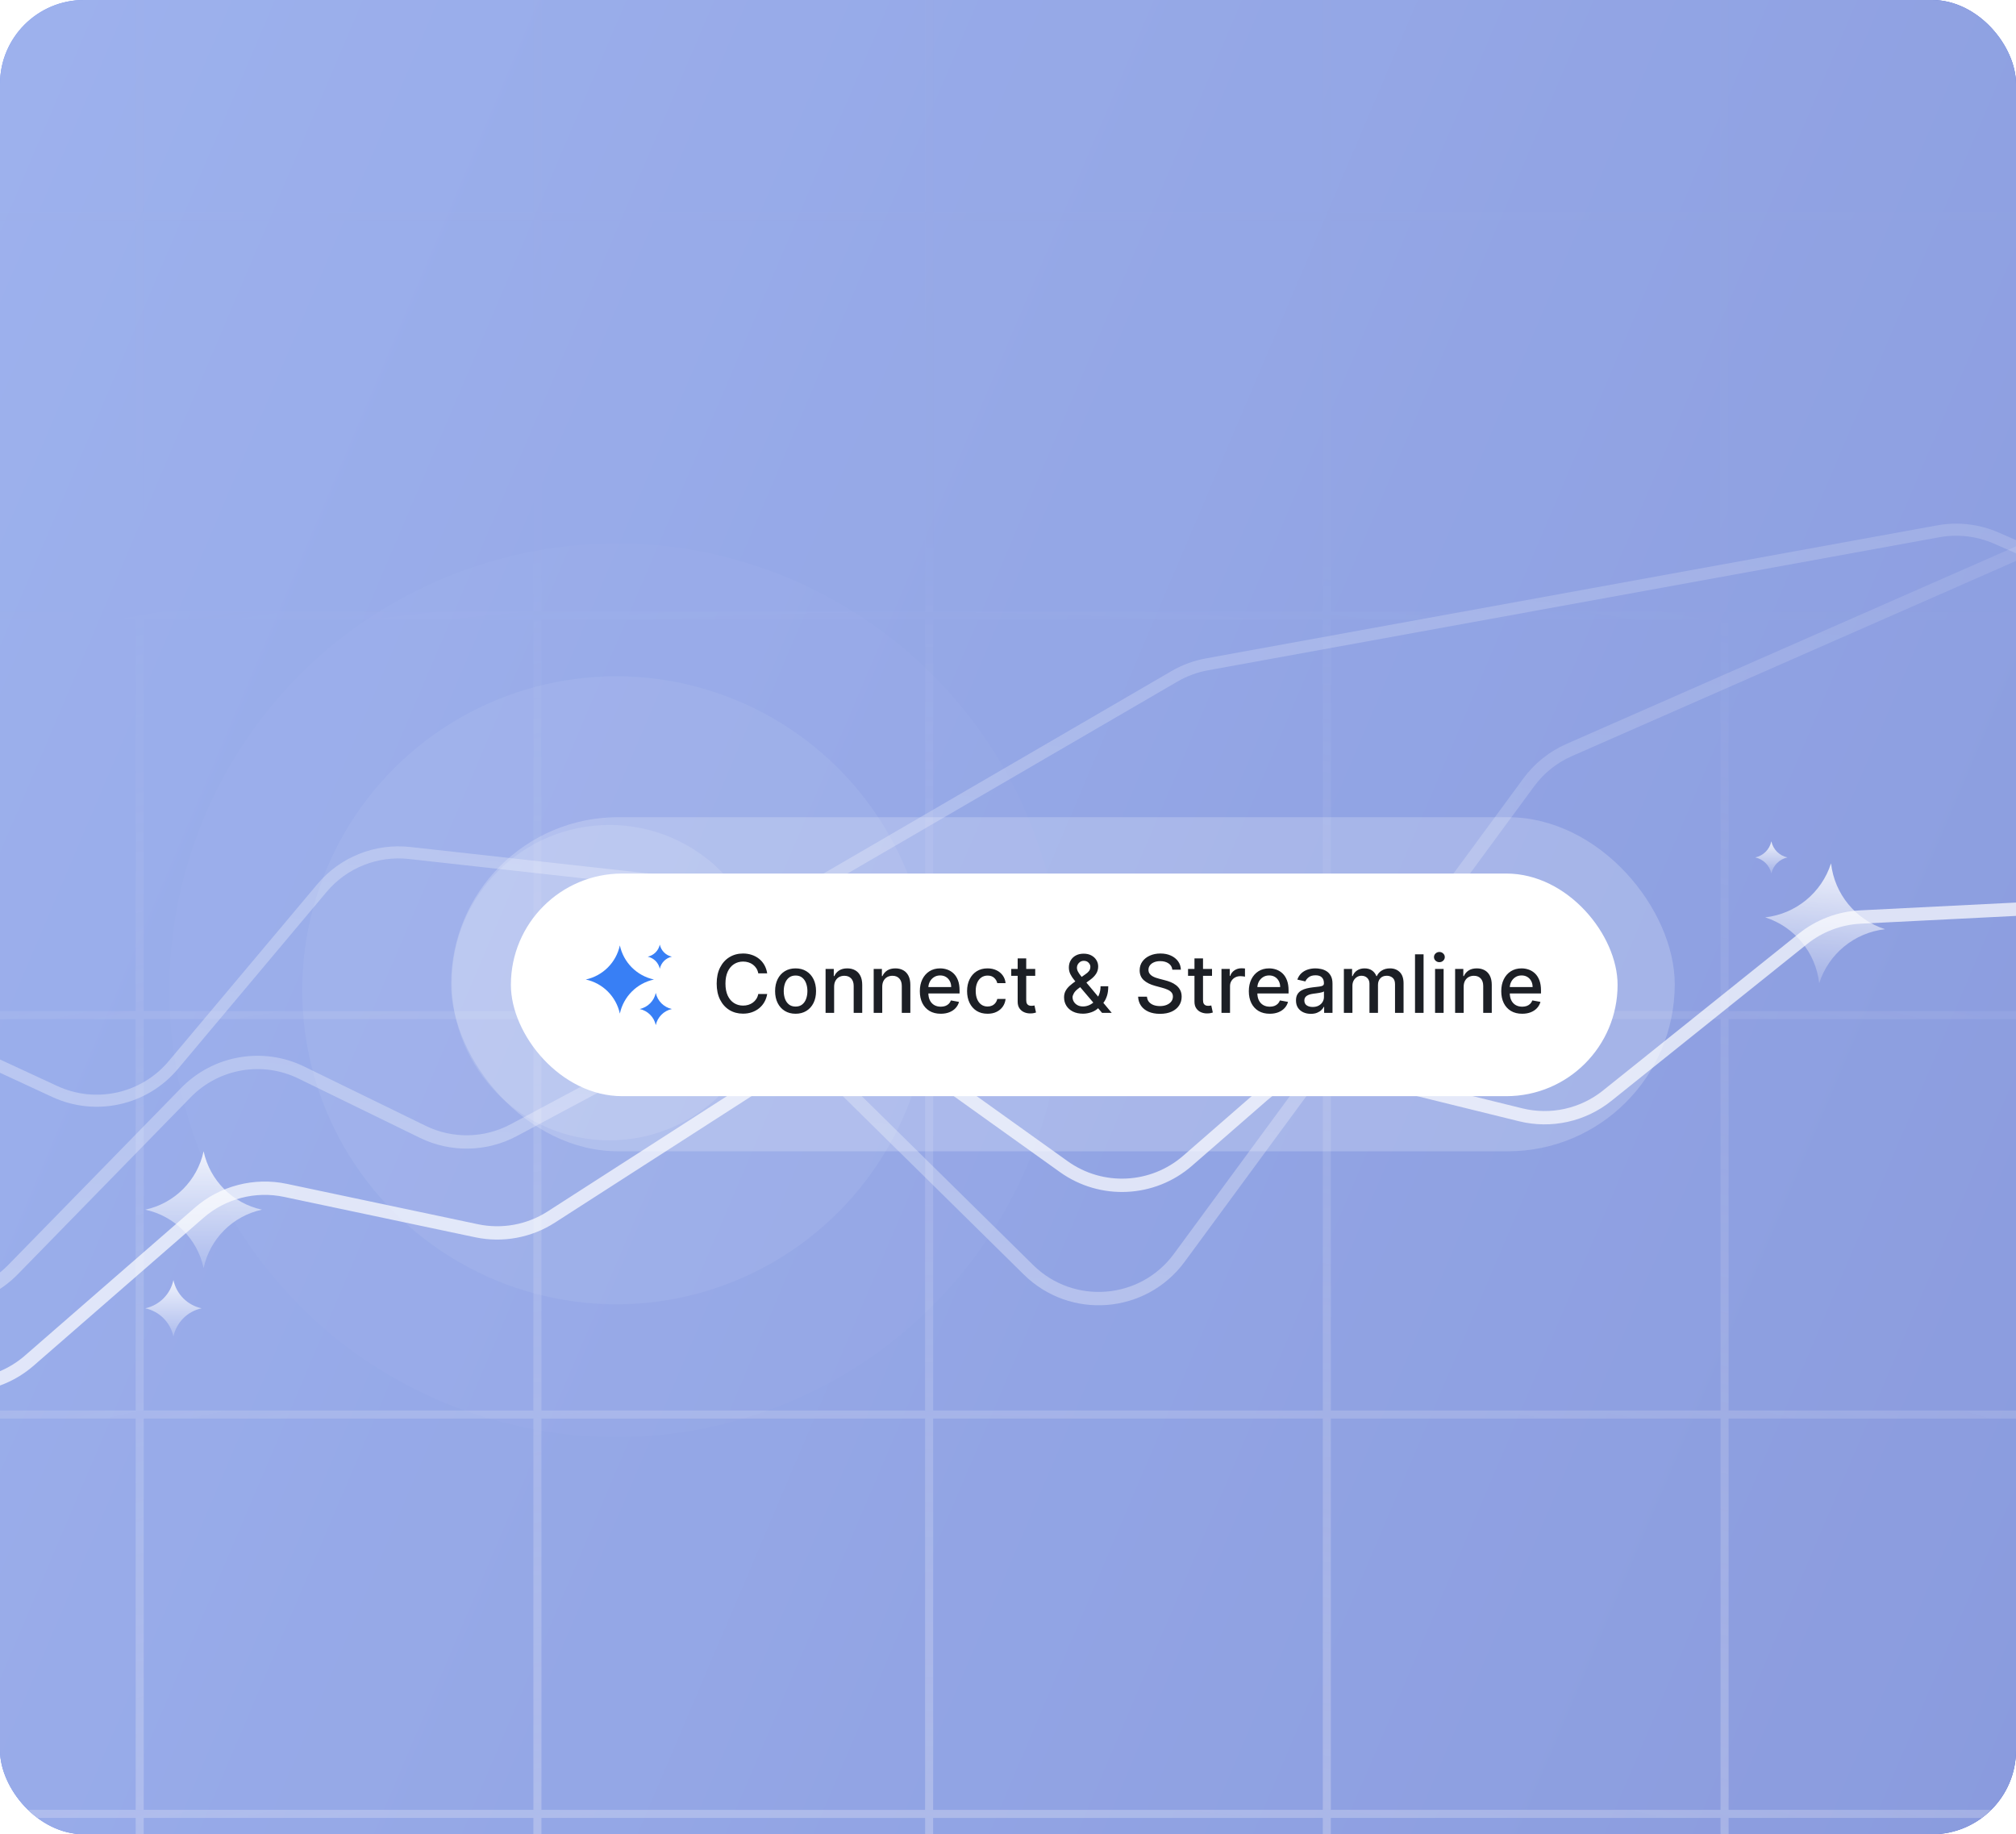 <svg width="576" height="524" viewBox="0 0 576 524" fill="none" xmlns="http://www.w3.org/2000/svg">
<g clip-path="url(#clip0_3_658)">
<rect width="576" height="524" rx="24" fill="url(#paint0_linear_3_658)"/>
<g clip-path="url(#clip1_3_658)">
<rect width="1297.2" height="552" transform="translate(-361)" fill="url(#paint1_linear_3_658)"/>
<path opacity="0.4" d="M-507.05 401.707L-444.4 416.584C-438.208 418.055 -431.702 417.416 -425.914 414.769L-350.737 380.384C-347.007 378.678 -342.954 377.795 -338.852 377.795H-279.384C-272.657 377.795 -266.145 375.422 -260.996 371.092L-202.177 321.638C-195.107 315.693 -185.599 313.533 -176.654 315.84L-134.035 326.83C-126.716 328.718 -118.948 327.628 -112.43 323.801L-57.449 291.511C-49.368 286.765 -39.475 286.283 -30.971 290.221L15.632 311.804C27.337 317.225 41.223 314.131 49.519 304.253L91.98 253.699C98.124 246.383 107.517 242.623 117.012 243.677L218.315 254.921C224.4 255.597 230.542 254.299 235.834 251.221L335.568 193.207C338.431 191.541 341.562 190.386 344.821 189.793L553.799 151.782C559.383 150.766 565.143 151.437 570.344 153.707L635.504 182.152C647.103 187.215 660.651 184.045 668.799 174.361L727.442 104.662C733.98 96.892 744.15 93.176 754.157 94.9L872.282 115.251C881.661 116.867 891.229 113.706 897.801 106.822L940.254 62.349C947.839 54.404 959.306 51.51 969.753 54.904L1014.05 69.298C1021 71.555 1028.54 71.066 1035.14 67.931L1091.14 41.325C1096.28 38.882 1102.03 38.03 1107.66 38.879L1170.4 48.342C1174.79 49.005 1179.28 48.633 1183.51 47.255L1247.34 26.45" stroke="url(#paint2_linear_3_658)" stroke-width="3.45" stroke-linecap="round" stroke-linejoin="round"/>
<path fill-rule="evenodd" clip-rule="evenodd" d="M-641.322 633.429L-641.322 809.171H-639.022L-639.022 633.429H-527.687V809.171H-525.387V633.429H-414.052V809.171H-411.752V633.429H-300.417V809.171H-298.117V633.429H-188.504V809.171H-186.204V633.429H-74.869V809.171H-72.569V633.429H38.766V809.171H41.066V633.429H152.401V809.171H154.701V633.429H264.314V809.171H266.614V633.429H377.949V809.171H380.249V633.429H491.584V809.171H493.884V633.429H603.497V809.171H605.797V633.429H717.132V809.171H719.432V633.429H830.767V809.171H833.067V633.429H944.402V809.171H946.702V633.429H1056.31V809.171H1058.61V633.429H1169.95V809.171H1172.25V633.429H1328.35V631.129H1172.25V519.332H1328.35V517.032H1172.25V405.236H1328.35V402.936H1172.25V291.139H1328.35V288.839H1172.25L1172.25 177.042H1328.35V174.742H1172.25V62.945H1328.35V60.645H1172.25V-51.152H1328.35V-53.452H1172.25V-165.249H1328.35V-167.549H1172.25V-328.9L1169.95 -328.9V-167.549H1058.61V-328.9L1056.31 -328.9V-167.549H946.702V-328.9L944.402 -328.9V-167.549H833.067V-328.9L830.767 -328.9V-167.549H719.432V-328.9L717.132 -328.9V-167.549H605.797V-328.9L603.497 -328.9V-167.549H493.884V-328.9L491.584 -328.9V-167.549H380.249V-328.9L377.949 -328.9V-167.549H266.614V-328.9L264.314 -328.9V-167.549H154.701V-328.9L152.401 -328.9V-167.549H41.066V-328.9L38.766 -328.9V-167.549H-72.569V-328.9L-74.869 -328.9V-167.549H-186.204V-328.9L-188.504 -328.9V-167.549H-298.117V-328.9L-300.417 -328.9V-167.549H-411.752V-328.9L-414.052 -328.9V-167.549H-525.387V-328.9L-527.687 -328.9V-167.549H-639.022L-639.022 -328.9L-641.322 -328.9L-641.322 -167.549H-798V-165.249H-641.322V-53.452H-798V-51.152H-641.322V60.645H-798V62.945H-641.322L-641.322 174.742H-798V177.042H-641.322V288.839H-798V291.139H-641.322L-641.322 402.936H-798V405.236H-641.322V517.032H-798V519.332H-641.322V631.129H-798V633.429H-641.322ZM1169.95 -165.249H1058.61V-53.452H1169.95V-165.249ZM1169.95 -51.152H1058.61V60.645H1169.95V-51.152ZM1169.95 62.945H1058.61V174.742H1169.95V62.945ZM1169.95 177.042H1058.61L1058.61 288.839H1169.95V177.042ZM1169.95 291.139H1058.61V402.936H1169.95V291.139ZM1169.95 405.236H1058.61V517.032H1169.95V405.236ZM1169.95 519.332H1058.61V631.129H1169.95V519.332ZM1056.31 519.332V631.129H946.702V519.332H1056.31ZM1056.31 405.236V517.032H946.702V405.236H1056.31ZM1056.31 291.139V402.936H946.702V291.139H1056.31ZM1056.31 177.042V288.839H946.702L946.702 177.042H1056.31ZM1056.31 62.945V174.742H946.702V62.945H1056.31ZM1056.31 -51.152V60.645H946.702V-51.152H1056.31ZM1056.31 -165.249V-53.452H946.702V-165.249H1056.31ZM944.402 -165.249H833.067V-53.452H944.402V-165.249ZM944.402 -51.152H833.067V60.645H944.402V-51.152ZM944.402 62.945H833.067V174.742H944.402V62.945ZM944.402 177.042H833.067L833.067 288.839H944.402V177.042ZM944.402 291.139H833.067V402.936H944.402V291.139ZM944.402 405.236H833.067V517.032H944.402V405.236ZM944.402 519.332H833.067V631.129H944.402V519.332ZM830.767 519.332V631.129H719.432V519.332H830.767ZM830.767 405.236V517.032H719.432V405.236H830.767ZM830.767 291.139V402.936H719.432V291.139H830.767ZM830.767 177.042V288.839H719.432L719.432 177.042H830.767ZM830.767 62.945V174.742H719.432V62.945H830.767ZM830.767 -51.152V60.645H719.432V-51.152H830.767ZM830.767 -165.249V-53.452H719.432V-165.249H830.767ZM717.132 -165.249H605.797V-53.452H717.132V-165.249ZM717.132 -51.152H605.797V60.645H717.132V-51.152ZM717.132 62.945H605.797V174.742H717.132V62.945ZM717.132 177.042H605.797L605.797 288.839H717.132V177.042ZM717.132 291.139H605.797V402.936H717.132V291.139ZM717.132 405.236H605.797V517.032H717.132V405.236ZM717.132 519.332H605.797V631.129H717.132V519.332ZM603.497 519.332V631.129H493.884V519.332H603.497ZM603.497 405.236V517.032H493.884V405.236H603.497ZM603.497 291.139V402.936H493.884V291.139H603.497ZM603.497 177.042V288.839H493.884L493.884 177.042H603.497ZM603.497 62.945V174.742H493.884V62.945H603.497ZM603.497 -51.152V60.645H493.884V-51.152H603.497ZM603.497 -165.249V-53.452H493.884V-165.249H603.497ZM491.584 -165.249H380.249V-53.452H491.584V-165.249ZM491.584 -51.152H380.249V60.645H491.584V-51.152ZM491.584 62.945H380.249V174.742H491.584V62.945ZM491.584 177.042H380.249L380.249 288.839H491.584V177.042ZM491.584 291.139H380.249V402.936H491.584V291.139ZM491.584 405.236H380.249V517.032H491.584V405.236ZM491.584 519.332H380.249V631.129H491.584V519.332ZM377.949 519.332V631.129H266.614V519.332H377.949ZM377.949 405.236V517.032H266.614V405.236H377.949ZM377.949 291.139V402.936H266.614V291.139H377.949ZM377.949 177.042V288.839H266.614L266.614 177.042H377.949ZM377.949 62.945V174.742H266.614V62.945H377.949ZM377.949 -51.152V60.645H266.614V-51.152H377.949ZM377.949 -165.249V-53.452H266.614V-165.249H377.949ZM264.314 -165.249H154.701V-53.452H264.314V-165.249ZM264.314 -51.152H154.701V60.645H264.314V-51.152ZM264.314 62.945H154.701V174.742H264.314V62.945ZM264.314 177.042H154.701L154.701 288.839H264.314V177.042ZM264.314 291.139H154.701V402.936H264.314V291.139ZM264.314 405.236H154.701V517.032H264.314V405.236ZM264.314 519.332H154.701V631.129H264.314V519.332ZM152.401 519.332V631.129H41.066V519.332H152.401ZM152.401 405.236V517.032H41.066V405.236H152.401ZM152.401 291.139V402.936H41.066V291.139H152.401ZM152.401 177.042L152.401 288.839H41.066L41.066 177.042H152.401ZM152.401 62.945V174.742H41.066V62.945H152.401ZM152.401 -51.152V60.645H41.066V-51.152H152.401ZM152.401 -165.249V-53.452H41.066V-165.249H152.401ZM38.766 -165.249H-72.569V-53.452H38.766V-165.249ZM38.766 -51.152H-72.569V60.645H38.766V-51.152ZM38.766 62.945H-72.569V174.742H38.766V62.945ZM38.766 177.042H-72.569L-72.569 288.839H38.766L38.766 177.042ZM38.766 291.139H-72.569V402.936H38.766V291.139ZM38.766 405.236H-72.569V517.032H38.766V405.236ZM38.766 519.332H-72.569V631.129H38.766V519.332ZM-74.869 519.332V631.129H-186.204V519.332H-74.869ZM-74.869 405.236V517.032H-186.204V405.236H-74.869ZM-74.869 291.139V402.936H-186.204V291.139H-74.869ZM-74.869 177.042L-74.869 288.839H-186.204L-186.204 177.042H-74.869ZM-74.869 62.945V174.742H-186.204V62.945H-74.869ZM-74.869 -51.152V60.645H-186.204V-51.152H-74.869ZM-74.869 -165.249V-53.452H-186.204V-165.249H-74.869ZM-188.504 -165.249H-298.117V-53.452H-188.504V-165.249ZM-188.504 -51.152H-298.117L-298.117 60.645H-188.504V-51.152ZM-188.504 62.945H-298.117V174.742H-188.504V62.945ZM-188.504 177.042H-298.117V288.839H-188.504L-188.504 177.042ZM-188.504 291.139H-298.117V402.936H-188.504V291.139ZM-188.504 405.236H-298.117V517.032H-188.504V405.236ZM-188.504 519.332H-298.117L-298.117 631.129H-188.504V519.332ZM-300.417 519.332L-300.417 631.129H-411.752V519.332H-300.417ZM-300.417 405.236V517.032H-411.752V405.236H-300.417ZM-300.417 291.139V402.936H-411.752V291.139H-300.417ZM-300.417 177.042V288.839H-411.752L-411.752 177.042H-300.417ZM-300.417 62.945V174.742H-411.752V62.945H-300.417ZM-300.417 -51.152L-300.417 60.645H-411.752V-51.152H-300.417ZM-300.417 -165.249V-53.452H-411.752V-165.249H-300.417ZM-414.052 -165.249H-525.387V-53.452H-414.052V-165.249ZM-414.052 -51.152H-525.387V60.645H-414.052L-414.052 -51.152ZM-414.052 62.945H-525.387V174.742H-414.052V62.945ZM-414.052 177.042H-525.387L-525.387 288.839H-414.052V177.042ZM-414.052 291.139H-525.387V402.936H-414.052V291.139ZM-414.052 405.236H-525.387V517.032H-414.052V405.236ZM-414.052 519.332H-525.387V631.129H-414.052L-414.052 519.332ZM-527.687 519.332L-527.687 631.129H-639.022V519.332H-527.687ZM-527.687 405.236V517.032H-639.022V405.236H-527.687ZM-527.687 291.139V402.936H-639.022L-639.022 291.139H-527.687ZM-527.687 177.042V288.839H-639.022V177.042H-527.687ZM-527.687 62.945V174.742H-639.022L-639.022 62.945H-527.687ZM-527.687 -51.152L-527.687 60.645H-639.022V-51.152H-527.687ZM-527.687 -165.249V-53.452H-639.022V-165.249H-527.687Z" fill="url(#paint3_radial_3_658)"/>
<path opacity="0.7" d="M-474.885 457.364L-411.538 440.885C-408.261 440.032 -405.161 438.604 -402.384 436.666L-328.084 384.834C-323.289 381.489 -317.583 379.695 -311.736 379.695H-265.26C-258.245 379.695 -251.474 377.114 -246.239 372.443L-184.404 317.277C-174.97 308.86 -161.126 307.644 -150.369 314.287L-25.406 391.459C-14.759 398.034 -1.072 396.916 8.367 388.7L56.89 346.464C63.653 340.579 72.785 338.208 81.557 340.061L136.152 351.596C143.512 353.151 151.188 351.742 157.514 347.673L228.904 301.76C238.75 295.427 251.463 295.742 260.985 302.553L303.936 333.281C314.7 340.982 329.343 340.283 339.324 331.592L360.868 312.834C367.885 306.725 377.436 304.414 386.469 306.64L434.473 318.471C443.106 320.598 452.237 318.586 459.176 313.027L515.115 268.21C519.802 264.454 525.553 262.271 531.552 261.971L595.215 258.784C598.633 258.613 602.055 259.057 605.316 260.096L658.568 277.059C669.445 280.524 681.34 277.183 688.821 268.561L741.101 208.313C749.139 199.05 762.191 195.95 773.536 200.608L805.514 213.74C872.339 241.181 948.936 228.461 1003.3 180.894L1039.1 149.577C1049.49 140.489 1064.88 140.124 1075.69 148.711L1117.82 182.192C1126.06 188.733 1137.21 190.225 1146.87 186.077L1203.07 161.947C1207.13 160.202 1210.74 157.538 1213.6 154.164L1279.5 76.389" stroke="url(#paint4_linear_3_658)" stroke-width="3.81" stroke-linecap="round" stroke-linejoin="round"/>
<path opacity="0.4" d="M-469.171 417.361L-402.731 390.274C-395.895 387.488 -388.246 387.454 -381.387 390.182L-325.456 412.422C-317.583 415.552 -308.727 415.027 -301.279 410.989L-252.89 384.751C-246.397 381.231 -238.793 380.361 -231.672 382.325L-180.347 396.483C-170.644 399.16 -160.249 396.534 -152.981 389.57L-106.702 345.228C-97.208 336.131 -82.731 334.688 -71.628 341.732L-32.024 366.856C-20.623 374.089 -5.715 372.354 3.721 362.696L53.133 312.117C61.743 303.305 75.031 301.003 86.103 306.406L120.792 323.334C129.034 327.356 138.704 327.177 146.792 322.855L197.342 295.837C208.373 289.942 221.956 291.906 230.865 300.684L293.858 362.756C306.262 374.978 326.62 373.358 336.935 359.328L436.784 223.509C439.751 219.474 443.726 216.289 448.311 214.275L654.741 123.568C662.357 120.221 671.054 120.36 678.559 123.948L858.007 209.73L922.079 234.744C949.144 245.31 979.686 241.773 1003.62 225.302L1117.59 146.87" stroke="url(#paint5_linear_3_658)" stroke-width="3.81" stroke-linecap="round" stroke-linejoin="round"/>
<g filter="url(#filter0_b_3_658)">
<path d="M506.1 240.35C506.595 242.655 508.395 244.455 510.7 244.95C508.395 245.445 506.595 247.245 506.1 249.55C505.605 247.245 503.805 245.445 501.5 244.95C503.805 244.455 505.605 242.655 506.1 240.35Z" fill="url(#paint6_linear_3_658)"/>
</g>
<g filter="url(#filter1_b_3_658)">
<path d="M523.153 246.641C524.148 255.401 530.187 262.764 538.584 265.453C529.824 266.448 522.461 272.487 519.772 280.884C518.777 272.124 512.737 264.761 504.341 262.071C513.101 261.077 520.464 255.037 523.153 246.641Z" fill="url(#paint7_linear_3_658)"/>
</g>
<g filter="url(#filter2_b_3_658)">
<path d="M58.175 328.9C59.969 337.255 66.495 343.781 74.85 345.575C66.495 347.369 59.969 353.895 58.175 362.25C56.381 353.895 49.855 347.369 41.5 345.575C49.855 343.781 56.381 337.255 58.175 328.9Z" fill="url(#paint8_linear_3_658)"/>
</g>
<g filter="url(#filter3_b_3_658)">
<path d="M49.55 365.7C50.416 369.733 53.567 372.884 57.6 373.75C53.567 374.616 50.416 377.767 49.55 381.8C48.684 377.767 45.533 374.616 41.5 373.75C45.533 372.884 48.684 369.733 49.55 365.7Z" fill="url(#paint9_linear_3_658)"/>
</g>
<g filter="url(#filter4_b_3_658)">
<g style="mix-blend-mode:screen" opacity="0.05" filter="url(#filter5_b_3_658)">
<circle cx="176.05" cy="282.9" r="127.65" fill="white" fill-opacity="0.4"/>
</g>
<g style="mix-blend-mode:screen" opacity="0.15" filter="url(#filter6_b_3_658)">
<circle cx="176.05" cy="282.9" r="89.7" fill="white" fill-opacity="0.4"/>
</g>
<circle opacity="0.2" cx="174.121" cy="280.718" r="45.053" fill="white" fill-opacity="0.6"/>
<circle cx="174.121" cy="280.718" r="15.239" fill="white" fill-opacity="0.6"/>
</g>
<g style="mix-blend-mode:color-burn">
<rect width="1297.2" height="552" transform="translate(-361)" fill="white" fill-opacity="0.3"/>
</g>
<rect x="128.9" y="233.45" width="349.6" height="95.45" rx="47.725" fill="white" fill-opacity="0.2"/>
<g filter="url(#filter7_b_3_658)">
<rect x="145.967" y="249.55" width="316.2" height="63.6" rx="31.8" fill="white"/>
<path fill-rule="evenodd" clip-rule="evenodd" d="M188.517 269.85C188.888 271.579 190.239 272.929 191.967 273.3C190.239 273.671 188.888 275.022 188.517 276.75C188.146 275.022 186.796 273.671 185.067 273.3C186.796 272.929 188.146 271.579 188.517 269.85ZM177.1 270.08C178.148 274.961 181.962 278.775 186.843 279.823C181.962 280.871 178.148 284.684 177.1 289.566C176.052 284.684 172.239 280.871 167.357 279.823C172.239 278.775 176.052 274.961 177.1 270.08ZM191.967 288.25C189.663 287.755 187.862 285.955 187.367 283.65C186.872 285.955 185.072 287.755 182.767 288.25C185.072 288.745 186.872 290.545 187.367 292.85C187.862 290.545 189.663 288.745 191.967 288.25Z" fill="#387FF5"/>
<path d="M219.198 278.062H216.65C216.552 277.518 216.369 277.039 216.102 276.625C215.836 276.211 215.509 275.86 215.122 275.571C214.736 275.283 214.303 275.065 213.824 274.918C213.35 274.771 212.846 274.697 212.313 274.697C211.349 274.697 210.486 274.94 209.724 275.424C208.967 275.909 208.368 276.619 207.927 277.556C207.491 278.492 207.273 279.636 207.273 280.986C207.273 282.348 207.491 283.497 207.927 284.433C208.368 285.37 208.969 286.077 209.732 286.557C210.494 287.036 211.352 287.275 212.305 287.275C212.833 287.275 213.334 287.205 213.807 287.063C214.287 286.916 214.719 286.701 215.106 286.418C215.493 286.135 215.819 285.789 216.086 285.381C216.358 284.967 216.546 284.493 216.65 283.959L219.198 283.968C219.062 284.79 218.798 285.547 218.406 286.238C218.019 286.924 217.521 287.518 216.911 288.019C216.307 288.514 215.615 288.898 214.836 289.17C214.058 289.443 213.208 289.579 212.288 289.579C210.84 289.579 209.549 289.236 208.417 288.55C207.284 287.858 206.391 286.87 205.738 285.585C205.09 284.3 204.766 282.767 204.766 280.986C204.766 279.2 205.093 277.668 205.746 276.388C206.399 275.103 207.292 274.117 208.425 273.431C209.557 272.74 210.845 272.394 212.288 272.394C213.176 272.394 214.003 272.522 214.771 272.778C215.544 273.028 216.239 273.399 216.854 273.889C217.469 274.373 217.978 274.967 218.381 275.669C218.784 276.366 219.056 277.164 219.198 278.062ZM227.306 289.603C226.13 289.603 225.104 289.334 224.227 288.795C223.351 288.256 222.67 287.501 222.185 286.532C221.701 285.563 221.458 284.43 221.458 283.134C221.458 281.833 221.701 280.695 222.185 279.72C222.67 278.746 223.351 277.989 224.227 277.45C225.104 276.911 226.13 276.641 227.306 276.641C228.483 276.641 229.509 276.911 230.386 277.45C231.262 277.989 231.943 278.746 232.427 279.72C232.912 280.695 233.154 281.833 233.154 283.134C233.154 284.43 232.912 285.563 232.427 286.532C231.943 287.501 231.262 288.256 230.386 288.795C229.509 289.334 228.483 289.603 227.306 289.603ZM227.315 287.553C228.077 287.553 228.708 287.352 229.209 286.949C229.71 286.546 230.081 286.009 230.32 285.34C230.565 284.67 230.688 283.932 230.688 283.126C230.688 282.326 230.565 281.591 230.32 280.921C230.081 280.246 229.71 279.704 229.209 279.296C228.708 278.887 228.077 278.683 227.315 278.683C226.547 278.683 225.91 278.887 225.403 279.296C224.902 279.704 224.529 280.246 224.284 280.921C224.045 281.591 223.925 282.326 223.925 283.126C223.925 283.932 224.045 284.67 224.284 285.34C224.529 286.009 224.902 286.546 225.403 286.949C225.91 287.352 226.547 287.553 227.315 287.553ZM238.322 281.901V289.35H235.88V276.805H238.224V278.846H238.38C238.668 278.182 239.12 277.649 239.735 277.246C240.356 276.843 241.138 276.641 242.08 276.641C242.934 276.641 243.683 276.821 244.326 277.18C244.968 277.534 245.466 278.062 245.82 278.765C246.174 279.467 246.351 280.336 246.351 281.37V289.35H243.909V281.664C243.909 280.755 243.672 280.044 243.199 279.533C242.725 279.015 242.074 278.757 241.246 278.757C240.68 278.757 240.177 278.879 239.735 279.124C239.3 279.369 238.954 279.729 238.698 280.202C238.448 280.671 238.322 281.237 238.322 281.901ZM252.069 281.901V289.35H249.626V276.805H251.971V278.846H252.126C252.414 278.182 252.866 277.649 253.482 277.246C254.102 276.843 254.884 276.641 255.826 276.641C256.681 276.641 257.429 276.821 258.072 277.18C258.714 277.534 259.212 278.062 259.566 278.765C259.92 279.467 260.097 280.336 260.097 281.37V289.35H257.655V281.664C257.655 280.755 257.418 280.044 256.945 279.533C256.471 279.015 255.82 278.757 254.993 278.757C254.426 278.757 253.923 278.879 253.482 279.124C253.046 279.369 252.7 279.729 252.444 280.202C252.194 280.671 252.069 281.237 252.069 281.901ZM268.779 289.603C267.543 289.603 266.479 289.339 265.586 288.811C264.698 288.277 264.012 287.529 263.528 286.565C263.049 285.596 262.809 284.46 262.809 283.159C262.809 281.874 263.049 280.741 263.528 279.761C264.012 278.781 264.688 278.016 265.553 277.466C266.424 276.916 267.443 276.641 268.608 276.641C269.316 276.641 270.002 276.758 270.666 276.992C271.331 277.227 271.927 277.594 272.455 278.095C272.983 278.596 273.4 279.247 273.705 280.047C274.009 280.842 274.162 281.809 274.162 282.947V283.812H264.189V281.983H271.769C271.769 281.34 271.638 280.771 271.377 280.276C271.115 279.775 270.748 279.38 270.274 279.091C269.806 278.803 269.256 278.659 268.624 278.659C267.938 278.659 267.339 278.827 266.827 279.165C266.321 279.497 265.929 279.933 265.651 280.472C265.379 281.005 265.243 281.585 265.243 282.211V283.641C265.243 284.479 265.39 285.193 265.684 285.781C265.983 286.369 266.4 286.818 266.934 287.128C267.467 287.433 268.091 287.586 268.804 287.586C269.267 287.586 269.689 287.52 270.07 287.39C270.451 287.254 270.781 287.052 271.058 286.785C271.336 286.519 271.548 286.189 271.695 285.797L274.007 286.214C273.822 286.894 273.489 287.49 273.01 288.002C272.537 288.509 271.94 288.903 271.222 289.187C270.508 289.464 269.694 289.603 268.779 289.603ZM282.156 289.603C280.942 289.603 279.896 289.328 279.02 288.778C278.148 288.223 277.479 287.458 277.01 286.483C276.542 285.508 276.308 284.392 276.308 283.134C276.308 281.86 276.548 280.736 277.027 279.761C277.506 278.781 278.181 278.016 279.052 277.466C279.924 276.916 280.95 276.641 282.131 276.641C283.084 276.641 283.934 276.818 284.68 277.172C285.426 277.521 286.027 278.011 286.485 278.642C286.948 279.274 287.223 280.012 287.31 280.856H284.933C284.802 280.268 284.503 279.761 284.035 279.336C283.572 278.912 282.951 278.699 282.172 278.699C281.492 278.699 280.895 278.879 280.384 279.238C279.877 279.592 279.482 280.099 279.199 280.758C278.916 281.411 278.775 282.184 278.775 283.077C278.775 283.992 278.913 284.782 279.191 285.446C279.469 286.11 279.861 286.625 280.367 286.99C280.879 287.354 281.481 287.537 282.172 287.537C282.635 287.537 283.054 287.452 283.43 287.284C283.811 287.109 284.13 286.862 284.386 286.54C284.647 286.219 284.83 285.832 284.933 285.381H287.31C287.223 286.192 286.959 286.916 286.518 287.553C286.076 288.19 285.486 288.691 284.745 289.056C284.01 289.421 283.147 289.603 282.156 289.603ZM295.778 276.805V278.765H288.925V276.805H295.778ZM290.763 273.799H293.205V285.666C293.205 286.14 293.276 286.497 293.417 286.736C293.559 286.97 293.741 287.131 293.964 287.218C294.193 287.3 294.441 287.341 294.708 287.341C294.904 287.341 295.075 287.327 295.222 287.3C295.369 287.273 295.483 287.251 295.565 287.235L296.006 289.252C295.865 289.306 295.663 289.361 295.402 289.415C295.14 289.475 294.814 289.508 294.422 289.513C293.779 289.524 293.18 289.41 292.625 289.17C292.069 288.931 291.62 288.56 291.277 288.059C290.934 287.559 290.763 286.93 290.763 286.173V273.799ZM309.434 289.587C308.312 289.587 307.346 289.383 306.534 288.974C305.728 288.566 305.108 288.01 304.672 287.308C304.236 286.6 304.019 285.8 304.019 284.907C304.019 284.226 304.16 283.622 304.443 283.094C304.727 282.56 305.121 282.067 305.628 281.615C306.134 281.163 306.719 280.709 307.384 280.251L310.079 278.348C310.536 278.049 310.893 277.733 311.149 277.401C311.405 277.063 311.533 276.647 311.533 276.151C311.533 275.759 311.364 275.383 311.026 275.024C310.689 274.665 310.237 274.485 309.671 274.485C309.279 274.485 308.933 274.58 308.633 274.771C308.339 274.961 308.108 275.206 307.939 275.506C307.776 275.8 307.694 276.11 307.694 276.437C307.694 276.818 307.798 277.202 308.004 277.589C308.217 277.975 308.489 278.375 308.821 278.789C309.153 279.198 309.502 279.622 309.867 280.063L317.634 289.35H314.873L308.446 281.795C307.906 281.158 307.405 280.559 306.943 279.998C306.48 279.432 306.104 278.86 305.816 278.283C305.532 277.7 305.391 277.071 305.391 276.396C305.391 275.628 305.565 274.948 305.914 274.354C306.267 273.755 306.76 273.287 307.392 272.949C308.024 272.612 308.764 272.443 309.613 272.443C310.474 272.443 311.212 272.612 311.827 272.949C312.448 273.282 312.924 273.725 313.256 274.281C313.594 274.831 313.763 275.432 313.763 276.086C313.763 276.881 313.564 277.583 313.166 278.193C312.774 278.797 312.233 279.353 311.541 279.859L308.184 282.334C307.531 282.813 307.076 283.287 306.82 283.755C306.57 284.218 306.444 284.58 306.444 284.841C306.444 285.321 306.567 285.764 306.812 286.173C307.062 286.581 307.411 286.908 307.857 287.153C308.309 287.398 308.838 287.52 309.442 287.52C310.063 287.52 310.667 287.387 311.255 287.12C311.849 286.848 312.385 286.459 312.864 285.952C313.349 285.446 313.733 284.839 314.016 284.131C314.299 283.423 314.441 282.631 314.441 281.754H316.646C316.646 282.832 316.523 283.744 316.278 284.49C316.033 285.231 315.736 285.835 315.388 286.303C315.045 286.766 314.721 287.128 314.416 287.39C314.318 287.477 314.225 287.564 314.138 287.651C314.051 287.738 313.959 287.825 313.861 287.912C313.294 288.484 312.608 288.906 311.802 289.178C311.002 289.451 310.212 289.587 309.434 289.587ZM334.953 277.017C334.866 276.244 334.507 275.645 333.875 275.22C333.244 274.79 332.449 274.575 331.49 274.575C330.804 274.575 330.211 274.684 329.71 274.901C329.209 275.114 328.82 275.408 328.542 275.784C328.27 276.154 328.134 276.576 328.134 277.05C328.134 277.447 328.226 277.79 328.411 278.079C328.602 278.367 328.85 278.61 329.154 278.806C329.465 278.996 329.797 279.157 330.151 279.287C330.505 279.413 330.845 279.516 331.172 279.598L332.805 280.023C333.339 280.153 333.886 280.33 334.447 280.553C335.008 280.777 335.528 281.071 336.007 281.436C336.486 281.8 336.873 282.252 337.167 282.791C337.466 283.33 337.616 283.976 337.616 284.727C337.616 285.675 337.371 286.516 336.881 287.251C336.396 287.986 335.691 288.566 334.766 288.991C333.845 289.415 332.732 289.628 331.425 289.628C330.173 289.628 329.089 289.429 328.174 289.031C327.26 288.634 326.544 288.07 326.026 287.341C325.509 286.606 325.223 285.734 325.169 284.727H327.701C327.75 285.332 327.946 285.835 328.289 286.238C328.637 286.636 329.081 286.932 329.62 287.128C330.165 287.319 330.761 287.414 331.409 287.414C332.122 287.414 332.756 287.303 333.312 287.079C333.873 286.851 334.314 286.535 334.635 286.132C334.956 285.724 335.117 285.247 335.117 284.703C335.117 284.207 334.975 283.801 334.692 283.486C334.414 283.17 334.036 282.908 333.557 282.702C333.083 282.495 332.547 282.312 331.948 282.154L329.971 281.615C328.632 281.25 327.57 280.714 326.786 280.006C326.007 279.298 325.618 278.362 325.618 277.197C325.618 276.233 325.879 275.392 326.402 274.673C326.925 273.954 327.633 273.396 328.526 272.998C329.419 272.595 330.426 272.394 331.548 272.394C332.68 272.394 333.679 272.593 334.545 272.99C335.416 273.388 336.102 273.935 336.603 274.632C337.104 275.323 337.366 276.118 337.387 277.017H334.953ZM346.292 276.805V278.765H339.44V276.805H346.292ZM341.277 273.799H343.719V285.666C343.719 286.14 343.79 286.497 343.932 286.736C344.073 286.97 344.256 287.131 344.479 287.218C344.708 287.3 344.955 287.341 345.222 287.341C345.418 287.341 345.59 287.327 345.737 287.3C345.884 287.273 345.998 287.251 346.08 287.235L346.521 289.252C346.379 289.306 346.178 289.361 345.916 289.415C345.655 289.475 345.328 289.508 344.936 289.513C344.294 289.524 343.695 289.41 343.139 289.17C342.584 288.931 342.135 288.56 341.792 288.059C341.449 287.559 341.277 286.93 341.277 286.173V273.799ZM348.994 289.35V276.805H351.354V278.797H351.485C351.713 278.122 352.116 277.591 352.694 277.205C353.276 276.813 353.935 276.617 354.67 276.617C354.823 276.617 355.002 276.622 355.209 276.633C355.422 276.644 355.588 276.658 355.707 276.674V279.01C355.609 278.983 355.435 278.953 355.185 278.92C354.934 278.882 354.684 278.863 354.433 278.863C353.856 278.863 353.342 278.985 352.89 279.23C352.443 279.47 352.089 279.805 351.828 280.235C351.566 280.66 351.436 281.144 351.436 281.689V289.35H348.994ZM362.779 289.603C361.542 289.603 360.478 289.339 359.585 288.811C358.697 288.277 358.011 287.529 357.527 286.565C357.048 285.596 356.808 284.46 356.808 283.159C356.808 281.874 357.048 280.741 357.527 279.761C358.011 278.781 358.687 278.016 359.552 277.466C360.424 276.916 361.442 276.641 362.607 276.641C363.315 276.641 364.001 276.758 364.665 276.992C365.33 277.227 365.926 277.594 366.454 278.095C366.982 278.596 367.399 279.247 367.704 280.047C368.009 280.842 368.161 281.809 368.161 282.947V283.812H358.188V281.983H365.768C365.768 281.34 365.637 280.771 365.376 280.276C365.114 279.775 364.747 279.38 364.273 279.091C363.805 278.803 363.255 278.659 362.623 278.659C361.937 278.659 361.338 278.827 360.826 279.165C360.32 279.497 359.928 279.933 359.65 280.472C359.378 281.005 359.242 281.585 359.242 282.211V283.641C359.242 284.479 359.389 285.193 359.683 285.781C359.982 286.369 360.399 286.818 360.933 287.128C361.466 287.433 362.09 287.586 362.803 287.586C363.266 287.586 363.688 287.52 364.069 287.39C364.45 287.254 364.78 287.052 365.057 286.785C365.335 286.519 365.547 286.189 365.694 285.797L368.006 286.214C367.821 286.894 367.488 287.49 367.009 288.002C366.536 288.509 365.939 288.903 365.221 289.187C364.507 289.464 363.693 289.603 362.779 289.603ZM374.521 289.628C373.727 289.628 373.008 289.481 372.365 289.187C371.723 288.887 371.214 288.454 370.838 287.888C370.468 287.322 370.283 286.627 370.283 285.805C370.283 285.097 370.419 284.515 370.691 284.057C370.963 283.6 371.331 283.238 371.794 282.971C372.256 282.704 372.774 282.503 373.345 282.367C373.917 282.231 374.5 282.127 375.093 282.056C375.845 281.969 376.454 281.898 376.923 281.844C377.391 281.784 377.731 281.689 377.944 281.558C378.156 281.427 378.262 281.215 378.262 280.921V280.864C378.262 280.151 378.061 279.598 377.658 279.206C377.26 278.814 376.667 278.618 375.877 278.618C375.055 278.618 374.407 278.8 373.933 279.165C373.465 279.524 373.141 279.925 372.961 280.366L370.666 279.843C370.939 279.081 371.336 278.465 371.859 277.997C372.387 277.523 372.994 277.18 373.68 276.968C374.366 276.75 375.088 276.641 375.845 276.641C376.346 276.641 376.876 276.701 377.437 276.821C378.004 276.935 378.532 277.148 379.022 277.458C379.517 277.768 379.923 278.212 380.239 278.789C380.555 279.361 380.713 280.104 380.713 281.019V289.35H378.328V287.635H378.23C378.072 287.951 377.835 288.261 377.519 288.566C377.203 288.871 376.798 289.124 376.302 289.325C375.807 289.527 375.213 289.628 374.521 289.628ZM375.052 287.667C375.728 287.667 376.305 287.534 376.784 287.267C377.269 287 377.636 286.652 377.887 286.222C378.142 285.786 378.27 285.321 378.27 284.825V283.208C378.183 283.295 378.015 283.377 377.764 283.453C377.519 283.524 377.239 283.586 376.923 283.641C376.607 283.69 376.299 283.736 376 283.78C375.7 283.818 375.45 283.85 375.248 283.878C374.775 283.938 374.342 284.038 373.95 284.18C373.563 284.321 373.253 284.526 373.019 284.792C372.79 285.054 372.676 285.402 372.676 285.838C372.676 286.442 372.899 286.9 373.345 287.21C373.792 287.515 374.361 287.667 375.052 287.667ZM383.965 289.35V276.805H386.309V278.846H386.465C386.726 278.155 387.153 277.616 387.747 277.229C388.34 276.837 389.051 276.641 389.879 276.641C390.717 276.641 391.42 276.837 391.986 277.229C392.558 277.621 392.98 278.16 393.252 278.846H393.383C393.682 278.177 394.158 277.643 394.812 277.246C395.465 276.843 396.244 276.641 397.148 276.641C398.286 276.641 399.214 276.998 399.933 277.711C400.657 278.424 401.019 279.5 401.019 280.937V289.35H398.577V281.166C398.577 280.317 398.346 279.701 397.883 279.32C397.42 278.939 396.867 278.748 396.225 278.748C395.43 278.748 394.812 278.993 394.371 279.483C393.93 279.968 393.709 280.592 393.709 281.354V289.35H391.275V281.011C391.275 280.33 391.063 279.783 390.638 279.369C390.214 278.955 389.661 278.748 388.98 278.748C388.517 278.748 388.09 278.871 387.698 279.116C387.311 279.356 386.998 279.69 386.759 280.121C386.524 280.551 386.407 281.049 386.407 281.615V289.35H383.965ZM406.735 272.623V289.35H404.292V272.623H406.735ZM410.02 289.35V276.805H412.462V289.35H410.02ZM411.253 274.869C410.829 274.869 410.464 274.727 410.159 274.444C409.859 274.155 409.71 273.812 409.71 273.415C409.71 273.012 409.859 272.669 410.159 272.386C410.464 272.097 410.829 271.953 411.253 271.953C411.678 271.953 412.04 272.097 412.34 272.386C412.645 272.669 412.797 273.012 412.797 273.415C412.797 273.812 412.645 274.155 412.34 274.444C412.04 274.727 411.678 274.869 411.253 274.869ZM418.19 281.901V289.35H415.748V276.805H418.092V278.846H418.247C418.535 278.182 418.987 277.649 419.603 277.246C420.223 276.843 421.005 276.641 421.947 276.641C422.802 276.641 423.55 276.821 424.193 277.18C424.835 277.534 425.334 278.062 425.688 278.765C426.041 279.467 426.218 280.336 426.218 281.37V289.35H423.776V281.664C423.776 280.755 423.539 280.044 423.066 279.533C422.592 279.015 421.941 278.757 421.114 278.757C420.547 278.757 420.044 278.879 419.603 279.124C419.167 279.369 418.821 279.729 418.565 280.202C418.315 280.671 418.19 281.237 418.19 281.901ZM434.901 289.603C433.665 289.603 432.6 289.339 431.707 288.811C430.819 288.277 430.133 287.529 429.649 286.565C429.17 285.596 428.93 284.46 428.93 283.159C428.93 281.874 429.17 280.741 429.649 279.761C430.133 278.781 430.809 278.016 431.674 277.466C432.546 276.916 433.564 276.641 434.729 276.641C435.437 276.641 436.123 276.758 436.787 276.992C437.452 277.227 438.048 277.594 438.576 278.095C439.104 278.596 439.521 279.247 439.826 280.047C440.131 280.842 440.283 281.809 440.283 282.947V283.812H430.31V281.983H437.89C437.89 281.34 437.759 280.771 437.498 280.276C437.237 279.775 436.869 279.38 436.395 279.091C435.927 278.803 435.377 278.659 434.745 278.659C434.059 278.659 433.46 278.827 432.949 279.165C432.442 279.497 432.05 279.933 431.772 280.472C431.5 281.005 431.364 281.585 431.364 282.211V283.641C431.364 284.479 431.511 285.193 431.805 285.781C432.105 286.369 432.521 286.818 433.055 287.128C433.588 287.433 434.212 287.586 434.925 287.586C435.388 287.586 435.81 287.52 436.191 287.39C436.572 287.254 436.902 287.052 437.179 286.785C437.457 286.519 437.669 286.189 437.816 285.797L440.128 286.214C439.943 286.894 439.611 287.49 439.131 288.002C438.658 288.509 438.061 288.903 437.343 289.187C436.629 289.464 435.815 289.603 434.901 289.603Z" fill="#1C1F25"/>
</g>
</g>
</g>
<defs>
<filter id="filter0_b_3_658" x="492.3" y="231.15" width="27.6" height="27.6" filterUnits="userSpaceOnUse" color-interpolation-filters="sRGB">
<feFlood flood-opacity="0" result="BackgroundImageFix"/>
<feGaussianBlur in="BackgroundImageFix" stdDeviation="4.6"/>
<feComposite in2="SourceAlpha" operator="in" result="effect1_backgroundBlur_3_658"/>
<feBlend mode="normal" in="SourceGraphic" in2="effect1_backgroundBlur_3_658" result="shape"/>
</filter>
<filter id="filter1_b_3_658" x="495.141" y="237.441" width="52.643" height="52.643" filterUnits="userSpaceOnUse" color-interpolation-filters="sRGB">
<feFlood flood-opacity="0" result="BackgroundImageFix"/>
<feGaussianBlur in="BackgroundImageFix" stdDeviation="4.6"/>
<feComposite in2="SourceAlpha" operator="in" result="effect1_backgroundBlur_3_658"/>
<feBlend mode="normal" in="SourceGraphic" in2="effect1_backgroundBlur_3_658" result="shape"/>
</filter>
<filter id="filter2_b_3_658" x="32.3" y="319.7" width="51.75" height="51.75" filterUnits="userSpaceOnUse" color-interpolation-filters="sRGB">
<feFlood flood-opacity="0" result="BackgroundImageFix"/>
<feGaussianBlur in="BackgroundImageFix" stdDeviation="4.6"/>
<feComposite in2="SourceAlpha" operator="in" result="effect1_backgroundBlur_3_658"/>
<feBlend mode="normal" in="SourceGraphic" in2="effect1_backgroundBlur_3_658" result="shape"/>
</filter>
<filter id="filter3_b_3_658" x="32.3" y="356.5" width="34.5" height="34.5" filterUnits="userSpaceOnUse" color-interpolation-filters="sRGB">
<feFlood flood-opacity="0" result="BackgroundImageFix"/>
<feGaussianBlur in="BackgroundImageFix" stdDeviation="4.6"/>
<feComposite in2="SourceAlpha" operator="in" result="effect1_backgroundBlur_3_658"/>
<feBlend mode="normal" in="SourceGraphic" in2="effect1_backgroundBlur_3_658" result="shape"/>
</filter>
<filter id="filter4_b_3_658" x="35.75" y="142.6" width="280.6" height="280.6" filterUnits="userSpaceOnUse" color-interpolation-filters="sRGB">
<feFlood flood-opacity="0" result="BackgroundImageFix"/>
<feGaussianBlur in="BackgroundImageFix" stdDeviation="6.325"/>
<feComposite in2="SourceAlpha" operator="in" result="effect1_backgroundBlur_3_658"/>
<feBlend mode="normal" in="SourceGraphic" in2="effect1_backgroundBlur_3_658" result="shape"/>
</filter>
<filter id="filter5_b_3_658" x="20.8" y="127.65" width="310.5" height="310.5" filterUnits="userSpaceOnUse" color-interpolation-filters="sRGB">
<feFlood flood-opacity="0" result="BackgroundImageFix"/>
<feGaussianBlur in="BackgroundImageFix" stdDeviation="13.8"/>
<feComposite in2="SourceAlpha" operator="in" result="effect1_backgroundBlur_3_658"/>
<feBlend mode="normal" in="SourceGraphic" in2="effect1_backgroundBlur_3_658" result="shape"/>
</filter>
<filter id="filter6_b_3_658" x="58.75" y="165.6" width="234.6" height="234.6" filterUnits="userSpaceOnUse" color-interpolation-filters="sRGB">
<feFlood flood-opacity="0" result="BackgroundImageFix"/>
<feGaussianBlur in="BackgroundImageFix" stdDeviation="13.8"/>
<feComposite in2="SourceAlpha" operator="in" result="effect1_backgroundBlur_3_658"/>
<feBlend mode="normal" in="SourceGraphic" in2="effect1_backgroundBlur_3_658" result="shape"/>
</filter>
<filter id="filter7_b_3_658" x="135.617" y="239.2" width="336.9" height="84.3" filterUnits="userSpaceOnUse" color-interpolation-filters="sRGB">
<feFlood flood-opacity="0" result="BackgroundImageFix"/>
<feGaussianBlur in="BackgroundImageFix" stdDeviation="5.175"/>
<feComposite in2="SourceAlpha" operator="in" result="effect1_backgroundBlur_3_658"/>
<feBlend mode="normal" in="SourceGraphic" in2="effect1_backgroundBlur_3_658" result="shape"/>
</filter>
<linearGradient id="paint0_linear_3_658" x1="0" y1="0" x2="654.374" y2="130.251" gradientUnits="userSpaceOnUse">
<stop stop-color="#809FF0"/>
<stop offset="1" stop-color="#4C62C5"/>
</linearGradient>
<linearGradient id="paint1_linear_3_658" x1="0" y1="0" x2="1297.2" y2="552" gradientUnits="userSpaceOnUse">
<stop stop-color="#809FF0"/>
<stop offset="1" stop-color="#4C62C5"/>
</linearGradient>
<linearGradient id="paint2_linear_3_658" x1="-147.939" y1="541.492" x2="-65.663" y2="-155.488" gradientUnits="userSpaceOnUse">
<stop stop-color="white" stop-opacity="0.01"/>
<stop offset="0.177" stop-color="white"/>
<stop offset="1" stop-color="white" stop-opacity="0.01"/>
</linearGradient>
<radialGradient id="paint3_radial_3_658" cx="0" cy="0" r="1" gradientUnits="userSpaceOnUse" gradientTransform="translate(259.841 1384.29) rotate(180) scale(1292.25 1226.4)">
<stop stop-color="#EDECF3"/>
<stop offset="1" stop-color="#E6E5F5" stop-opacity="0.01"/>
</radialGradient>
<linearGradient id="paint4_linear_3_658" x1="319.807" y1="647.851" x2="493.365" y2="-76.216" gradientUnits="userSpaceOnUse">
<stop stop-color="white" stop-opacity="0.01"/>
<stop offset="0.038" stop-color="white" stop-opacity="0.616"/>
<stop offset="0.081" stop-color="white" stop-opacity="0.768"/>
<stop offset="0.146" stop-color="white"/>
<stop offset="0.748" stop-color="white"/>
<stop offset="0.842" stop-color="white" stop-opacity="0.853"/>
<stop offset="0.896" stop-color="white" stop-opacity="0.769"/>
<stop offset="0.928" stop-color="white" stop-opacity="0.144"/>
<stop offset="1" stop-color="white" stop-opacity="0.01"/>
</linearGradient>
<linearGradient id="paint5_linear_3_658" x1="-144.372" y1="510.829" x2="-91.322" y2="-22.49" gradientUnits="userSpaceOnUse">
<stop stop-color="white" stop-opacity="0.01"/>
<stop offset="0.177" stop-color="white"/>
<stop offset="1" stop-color="white" stop-opacity="0.01"/>
</linearGradient>
<linearGradient id="paint6_linear_3_658" x1="504.632" y1="240.543" x2="504.632" y2="249.39" gradientUnits="userSpaceOnUse">
<stop stop-color="white" stop-opacity="0.83"/>
<stop offset="1" stop-color="white" stop-opacity="0.21"/>
</linearGradient>
<linearGradient id="paint7_linear_3_658" x1="517.617" y1="246.82" x2="514.365" y2="279.75" gradientUnits="userSpaceOnUse">
<stop stop-color="white" stop-opacity="0.83"/>
<stop offset="1" stop-color="white" stop-opacity="0.21"/>
</linearGradient>
<linearGradient id="paint8_linear_3_658" x1="52.852" y1="329.6" x2="52.852" y2="361.671" gradientUnits="userSpaceOnUse">
<stop stop-color="white" stop-opacity="0.83"/>
<stop offset="1" stop-color="white" stop-opacity="0.21"/>
</linearGradient>
<linearGradient id="paint9_linear_3_658" x1="46.98" y1="366.038" x2="46.98" y2="381.521" gradientUnits="userSpaceOnUse">
<stop stop-color="white" stop-opacity="0.83"/>
<stop offset="1" stop-color="white" stop-opacity="0.21"/>
</linearGradient>
<clipPath id="clip0_3_658">
<rect width="576" height="524" rx="24" fill="white"/>
</clipPath>
<clipPath id="clip1_3_658">
<rect width="1297.2" height="552" fill="white" transform="translate(-361)"/>
</clipPath>
</defs>
</svg>
